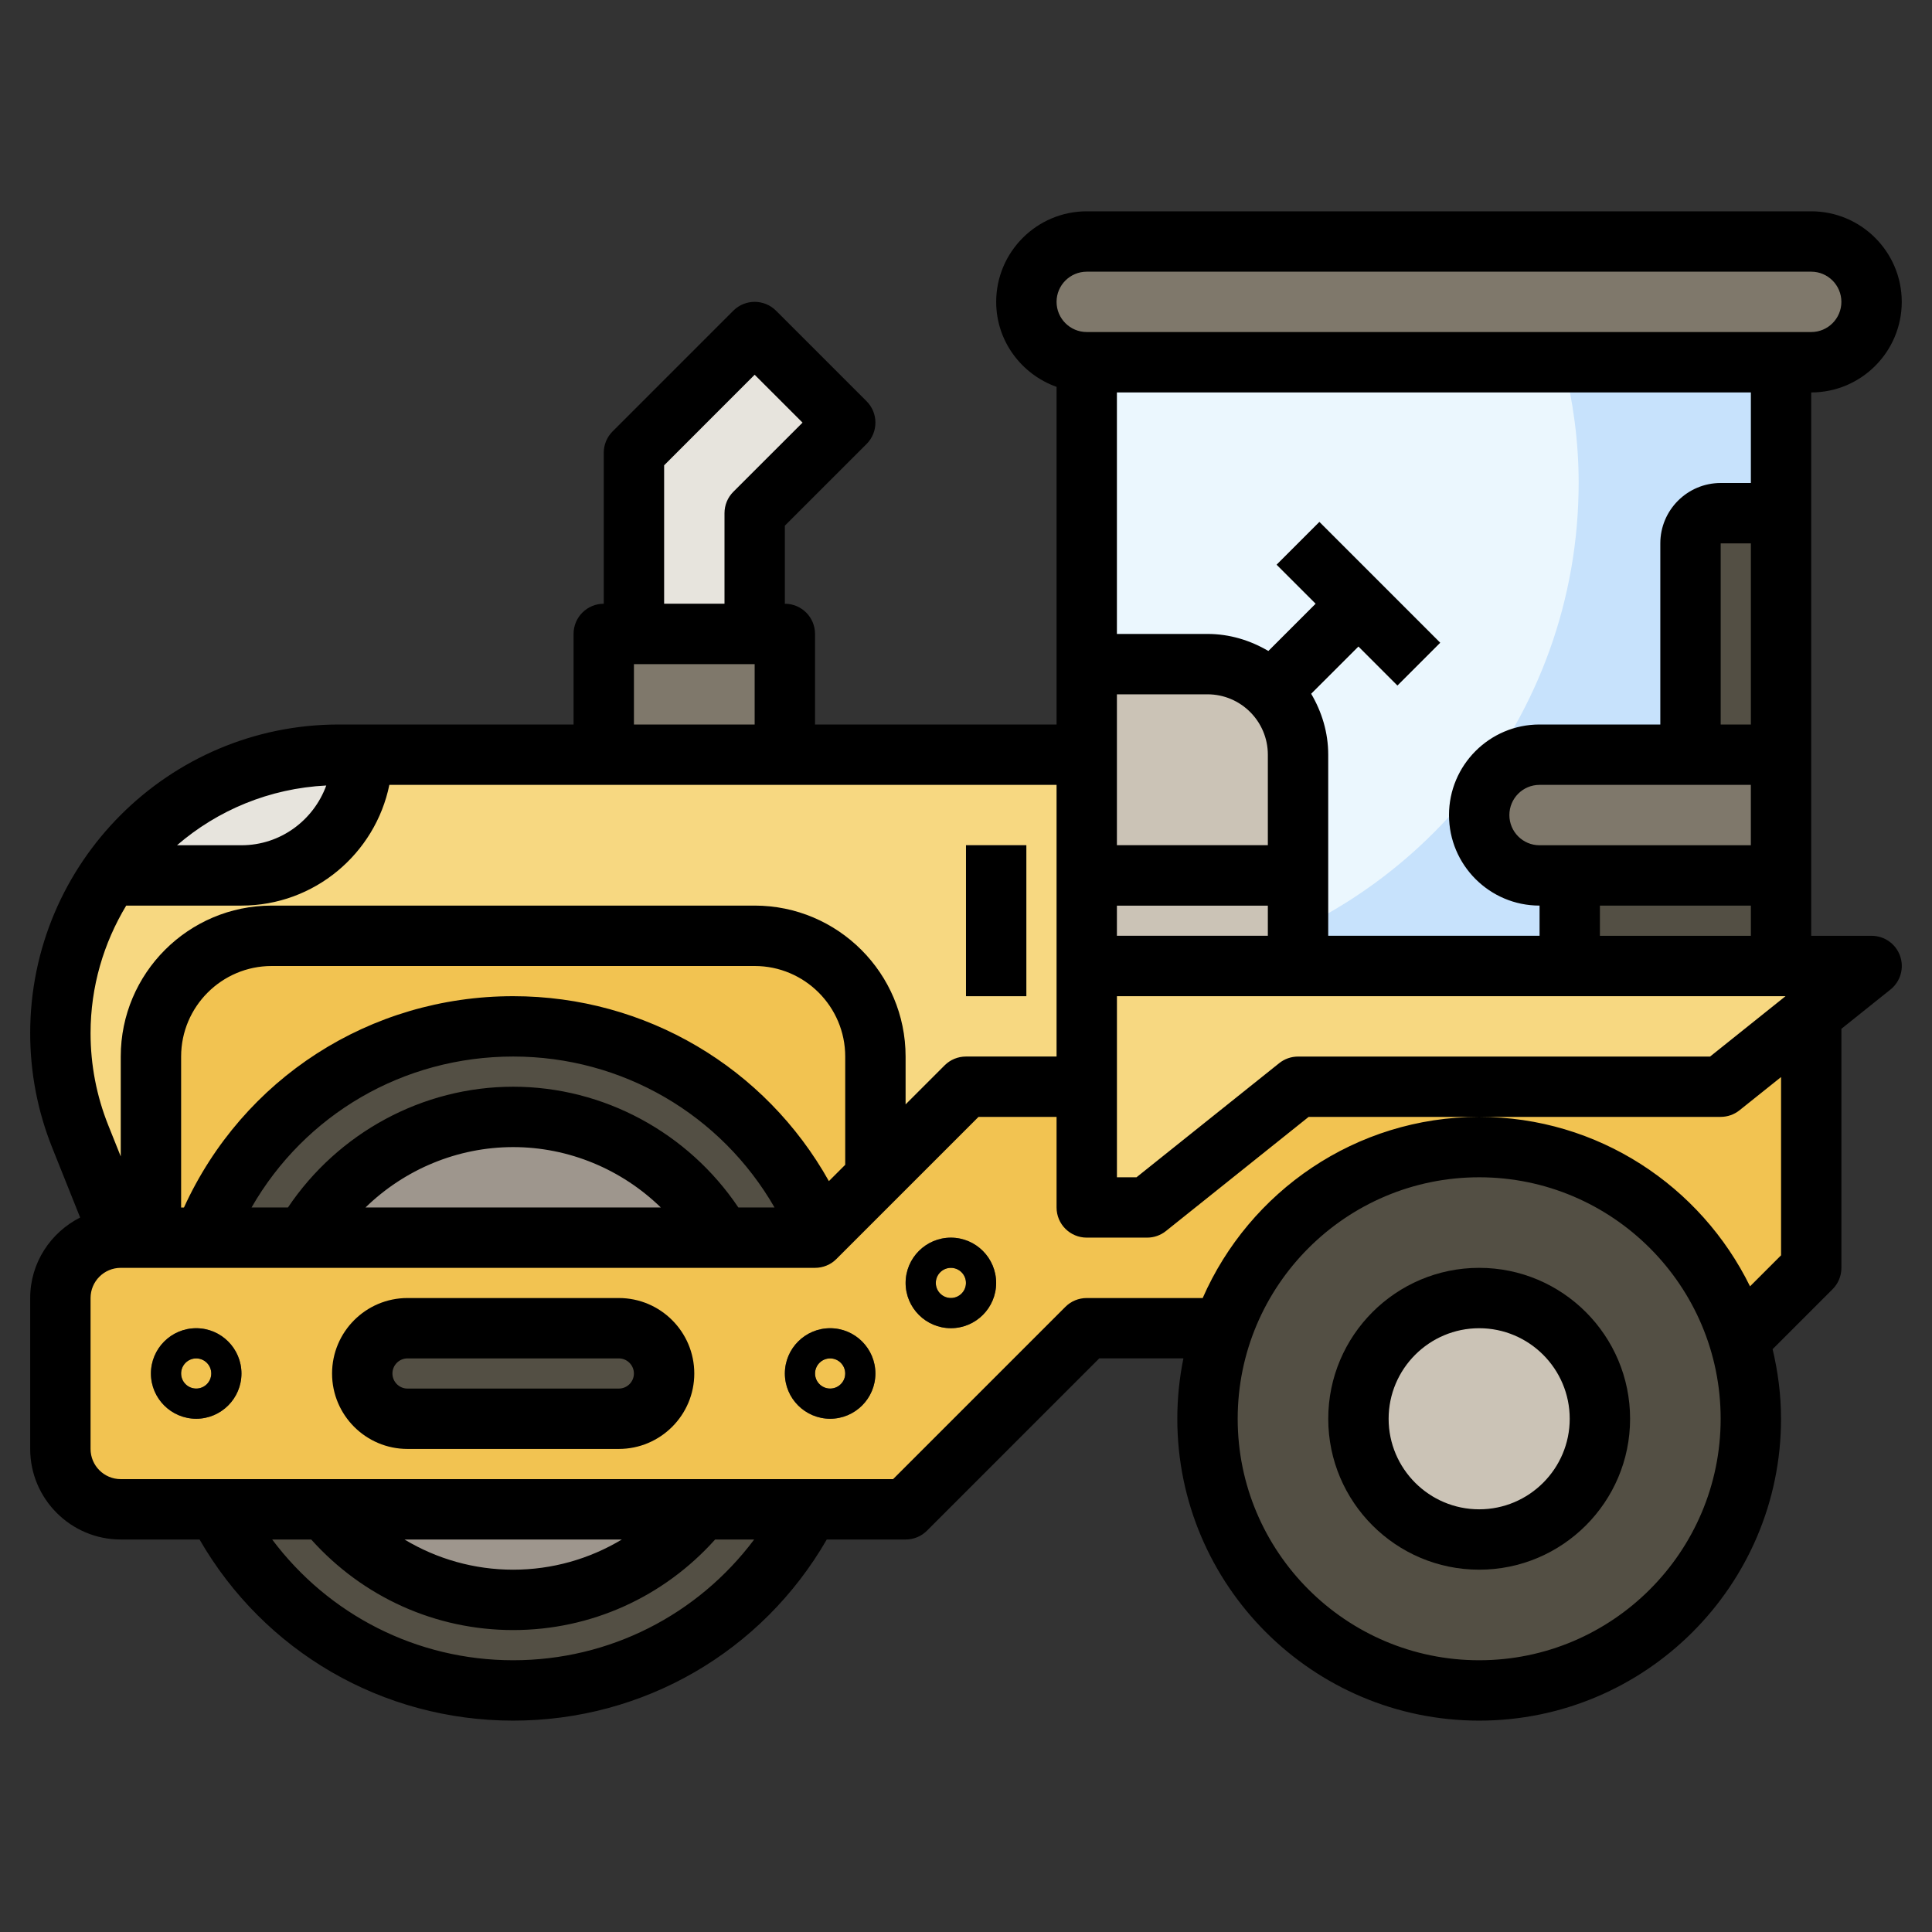 <svg id="Layer_3" enable-background="new 0 0 64 64" height="512" viewBox="0 0 64 64" width="512" xmlns="http://www.w3.org/2000/svg"><rect x="0" y="0" width="64" height="64" fill="#333333" stroke="none"/><g><path d="m36 12h23v20h-23z" fill="#c7e2fc"/><path d="m36 32h3.516c7.315-1.664 12.779-8.195 12.779-16.014 0-1.377-.188-2.707-.507-3.986h-15.788z" fill="#ebf7fe"/><path d="m52 29h7v3h-7z" fill="#534f44"/><path d="m36 25h-24.776c-5.094 0-9.224 4.13-9.224 9.224 0 1.173.224 2.336.66 3.426l1.34 3.35h23l5-5h4z" fill="#f7d881"/><path d="m29 39v-4c0-2.209-1.791-4-4-4h-16c-2.209 0-4 1.791-4 4v6h22z" fill="#f2c351"/><circle cx="17" cy="45" fill="#534f44" r="11"/><path d="m56 25v-7c0-.552.448-1 1-1h2v8.2z" fill="#534f44"/><path d="m60.012 33.591-.012 8.409-2 2h-22l-6 6h-26c-1.105 0-2-.895-2-2v-5c0-1.105.895-2 2-2h23l5-5h4v-4h26z" fill="#f2c351"/><path d="m3.623 29h4.377c2.209 0 4-1.791 4-4h-.776c-3.154 0-5.939 1.583-7.602 3.999z" fill="#e7e4dd"/><circle cx="49" cy="47" fill="#534f44" r="9"/><circle cx="49" cy="47" fill="#cbc3b6" r="4"/><path d="m36 40h2l5-4h14l5-4h-26z" fill="#f7d881"/><path d="m60 12h-24c-1.105 0-2-.895-2-2 0-1.105.895-2 2-2h24c1.105 0 2 .895 2 2 0 1.105-.895 2-2 2z" fill="#7f786b"/><path d="m59 29h-8c-1.105 0-2-.895-2-2 0-1.105.895-2 2-2h8z" fill="#7f786b"/><path d="m10.071 40.999c1.383-2.39 3.968-3.999 6.929-3.999s5.546 1.609 6.929 3.999" fill="#9e968d"/><path d="m23.245 50.001c-1.466 1.828-3.719 2.999-6.245 2.999s-4.779-1.171-6.245-3" fill="#9e968d"/><path d="m20.5 47h-7c-.828 0-1.5-.672-1.5-1.5 0-.828.672-1.5 1.5-1.5h7c.828 0 1.5.672 1.5 1.5 0 .828-.672 1.5-1.5 1.5z" fill="#534f44"/><g><path d="m6.499 46.998c-.827 0-1.5-.673-1.5-1.499 0-.827.673-1.5 1.5-1.5.826 0 1.499.673 1.499 1.5 0 .826-.673 1.499-1.499 1.499zm0-1.999c-.276 0-.5.224-.5.5 0 .275.224.499.5.499.275 0 .499-.224.499-.499 0-.276-.224-.5-.499-.5z" fill="#534f44"/></g><g><path d="m27.499 46.998c-.827 0-1.5-.673-1.5-1.499 0-.827.673-1.5 1.5-1.5.826 0 1.499.673 1.499 1.5 0 .826-.673 1.499-1.499 1.499zm0-1.999c-.276 0-.5.224-.5.5 0 .275.224.499.5.499.275 0 .499-.224.499-.499 0-.276-.224-.5-.499-.5z" fill="#534f44"/></g><g><path d="m31.499 43.998c-.827 0-1.5-.673-1.5-1.499 0-.827.673-1.5 1.5-1.5.826 0 1.499.673 1.499 1.5 0 .826-.673 1.499-1.499 1.499zm0-1.999c-.276 0-.5.224-.5.5 0 .275.224.499.5.499.275 0 .499-.224.499-.499 0-.276-.224-.5-.499-.5z" fill="#534f44"/></g><path d="m47.706 21.292-4-4-1.415 1.415 1.293 1.292-2.637 2.637 1.48 1.349 2.572-2.571 1.292 1.293z" fill="#7f786b"/><path d="m20 25v-4h6v4" fill="#7f786b"/><path d="m21 21v-6l4-4 3 3-3 3v4" fill="#e7e4dd"/><g><path d="m31.999 28h1.999v5h-1.999z" fill="#7f786b"/></g><path d="m43 32v-7c0-1.657-1.343-3-3-3h-4v10z" fill="#cbc3b6"/><g><path d="m35.999 28h6.999v2h-6.999z" fill="#7f786b"/></g><g><path d="m49 41.999c-2.758 0-5 2.242-5 5 0 2.757 2.242 4.999 5 4.999 2.757 0 4.999-2.242 4.999-4.999 0-2.758-2.242-5-4.999-5zm0 7.999c-1.654 0-3-1.346-3-2.999 0-1.654 1.346-3 3-3 1.653 0 2.999 1.346 2.999 3 0 1.653-1.346 2.999-2.999 2.999z"/><path d="m62.943 31.668c-.14-.4-.519-.668-.944-.668h-2v-2-4-12h.001c1.653 0 2.998-1.346 2.998-3s-1.345-3-2.998-3h-24c-1.654 0-3 1.346-3 3 0 1.302.839 2.401 2 2.815v11.185h-8.001v-3c0-.553-.447-1-1-1v-2.586l2.708-2.707c.39-.391.39-1.024 0-1.415l-3-3c-.39-.389-1.023-.391-1.415 0l-4 4c-.188.187-.292.442-.292.708v5c-.553 0-1 .447-1 1v3h-7.777c-5.637 0-10.223 4.586-10.223 10.224 0 1.307.245 2.584.73 3.796l.925 2.312c-.977.495-1.655 1.498-1.655 2.667v4.999c0 1.654 1.346 3 3 3h2.61c2.143 3.715 6.066 6 10.39 6 4.322 0 8.245-2.285 10.388-6h2.611c.266 0 .521-.104.708-.292l5.707-5.708h2.788c-.132.647-.202 1.316-.202 2.001 0 5.514 4.485 9.999 10 9.999 5.514 0 9.999-4.485 9.999-9.999 0-.795-.103-1.564-.279-2.306l1.987-1.987c.188-.188.292-.442.292-.708v-7.918l1.625-1.3c.332-.265.46-.711.319-1.112zm-25.944-8.668h3c1.104 0 2 .897 2 2v3h-5zm0 6.999h5v1h-5zm.001 3.001h22.148l-2.5 2h-13.648c-.228 0-.448.077-.625.219l-4.727 3.78h-.648zm15.999-2v-1h5.001v1zm5.001-7h-1v-6h1zm-.001 2v2h-7.001c-.551 0-.998-.448-.998-1s.447-1 .998-1zm.001-10h-1c-1.104 0-2 .897-2 2v6h-4.002c-1.653 0-2.998 1.345-2.998 3 0 1.654 1.345 2.999 2.998 2.999h.002v1h-7.001v-6c0-.739-.215-1.424-.566-2.019l1.567-1.566 1.292 1.292 1.415-1.415-4-4-1.415 1.415 1.293 1.293-1.567 1.567c-.595-.351-1.279-.566-2.019-.566h-3v-8h21.001zm-22-7h24c.551 0 .998.449.998 1s-.447.999-.998.999h-24c-.552 0-1-.448-1-1 0-.551.448-.999 1-.999zm-14 6.414 2.999-3 1.586 1.586-2.293 2.292c-.188.187-.292.442-.292.707v3h-2zm-1 6.586h3.999v2h-3.999zm-10.192 4.021c-.42 1.15-1.515 1.979-2.808 1.979h-2.136c1.342-1.159 3.06-1.885 4.944-1.979zm-6.627 3.978h3.819c2.413 0 4.432-1.72 4.898-4h22.102v6 3h-3.001c-.265 0-.52.104-.707.292l-1.293 1.293v-1.585c0-2.757-2.242-5-5-5h-15.999c-2.758 0-5 2.243-5 5v3.31l-.413-1.032c-.39-.975-.587-2.003-.587-3.053 0-1.546.436-2.988 1.181-4.225zm20.278 10c-1.663-2.474-4.459-4-7.459-4-3.001 0-5.798 1.526-7.461 4h-1.206c1.766-3.079 5.027-5 8.667-5 3.62 0 6.888 1.926 8.657 5zm-2.569 0h-9.782c1.293-1.26 3.045-2 4.892-2 1.846 0 3.597.74 4.89 2zm6.109-1.414-.541.541c-2.106-3.761-6.066-6.126-10.458-6.126-4.749 0-8.953 2.727-10.906 7h-.094v-5c0-1.654 1.346-3 3-3h15.999c1.654 0 3 1.345 3 3zm-10.999 16.413c-3.193 0-6.115-1.506-7.984-4h1.293c1.709 1.906 4.114 3 6.691 3s4.982-1.094 6.69-3h1.293c-1.87 2.494-4.791 4-7.983 4zm-3.601-4h7.201c-1.073.645-2.309 1-3.6 1s-2.528-.355-3.601-1zm35.601 4c-4.412 0-8-3.588-8-7.999 0-4.412 3.588-8 8-8 4.411 0 7.999 3.588 7.999 8 0 4.411-3.588 7.999-7.999 7.999zm10-13.414-1.028 1.028c-1.629-3.318-5.033-5.613-8.972-5.613-4.092 0-7.613 2.472-9.159 6h-3.842c-.265 0-.52.104-.707.292l-5.707 5.707h-25.585c-.552 0-1-.448-1-1v-4.999c0-.552.448-1 1-1h22.999c.266 0 .521-.105.708-.293l4.707-4.707h2.586v2.999c0 .553.447 1 1 1h2c.227 0 .447-.077.624-.219l4.727-3.781h13.648c.228 0 .448-.077.625-.219l1.376-1.1z"/><path d="m20.499 42.999h-7.001c-1.378 0-2.498 1.121-2.498 2.501 0 1.378 1.12 2.498 2.498 2.498h7.001c1.379 0 2.5-1.121 2.5-2.499 0-1.379-1.121-2.5-2.5-2.5zm0 2.999h-7.001c-.274 0-.498-.224-.498-.499 0-.276.224-.5.498-.5h7.001c.276 0 .5.225.5.501 0 .274-.224.498-.5.498z"/><path d="m6.5 43.999c-.827 0-1.5.673-1.5 1.5 0 .826.673 1.499 1.5 1.499.826 0 1.499-.673 1.499-1.499 0-.827-.673-1.5-1.499-1.5zm0 1.999c-.276 0-.5-.224-.5-.499 0-.276.224-.5.5-.5.275 0 .499.224.499.5 0 .275-.224.499-.499.499z"/><path d="m27.5 43.999c-.827 0-1.5.673-1.5 1.5 0 .826.673 1.499 1.5 1.499.826 0 1.499-.673 1.499-1.499 0-.827-.673-1.5-1.499-1.5zm0 1.999c-.276 0-.5-.224-.5-.499 0-.276.224-.5.5-.5.275 0 .499.224.499.5 0 .275-.224.499-.499.499z"/><path d="m31.5 40.999c-.827 0-1.5.673-1.5 1.5 0 .826.673 1.499 1.5 1.499.826 0 1.499-.673 1.499-1.499 0-.827-.673-1.5-1.499-1.5zm0 1.999c-.276 0-.5-.224-.5-.499 0-.276.224-.5.5-.5.275 0 .499.224.499.5 0 .275-.224.499-.499.499z"/><path d="m32 28h1.999v5h-1.999z"/></g></g></svg>
